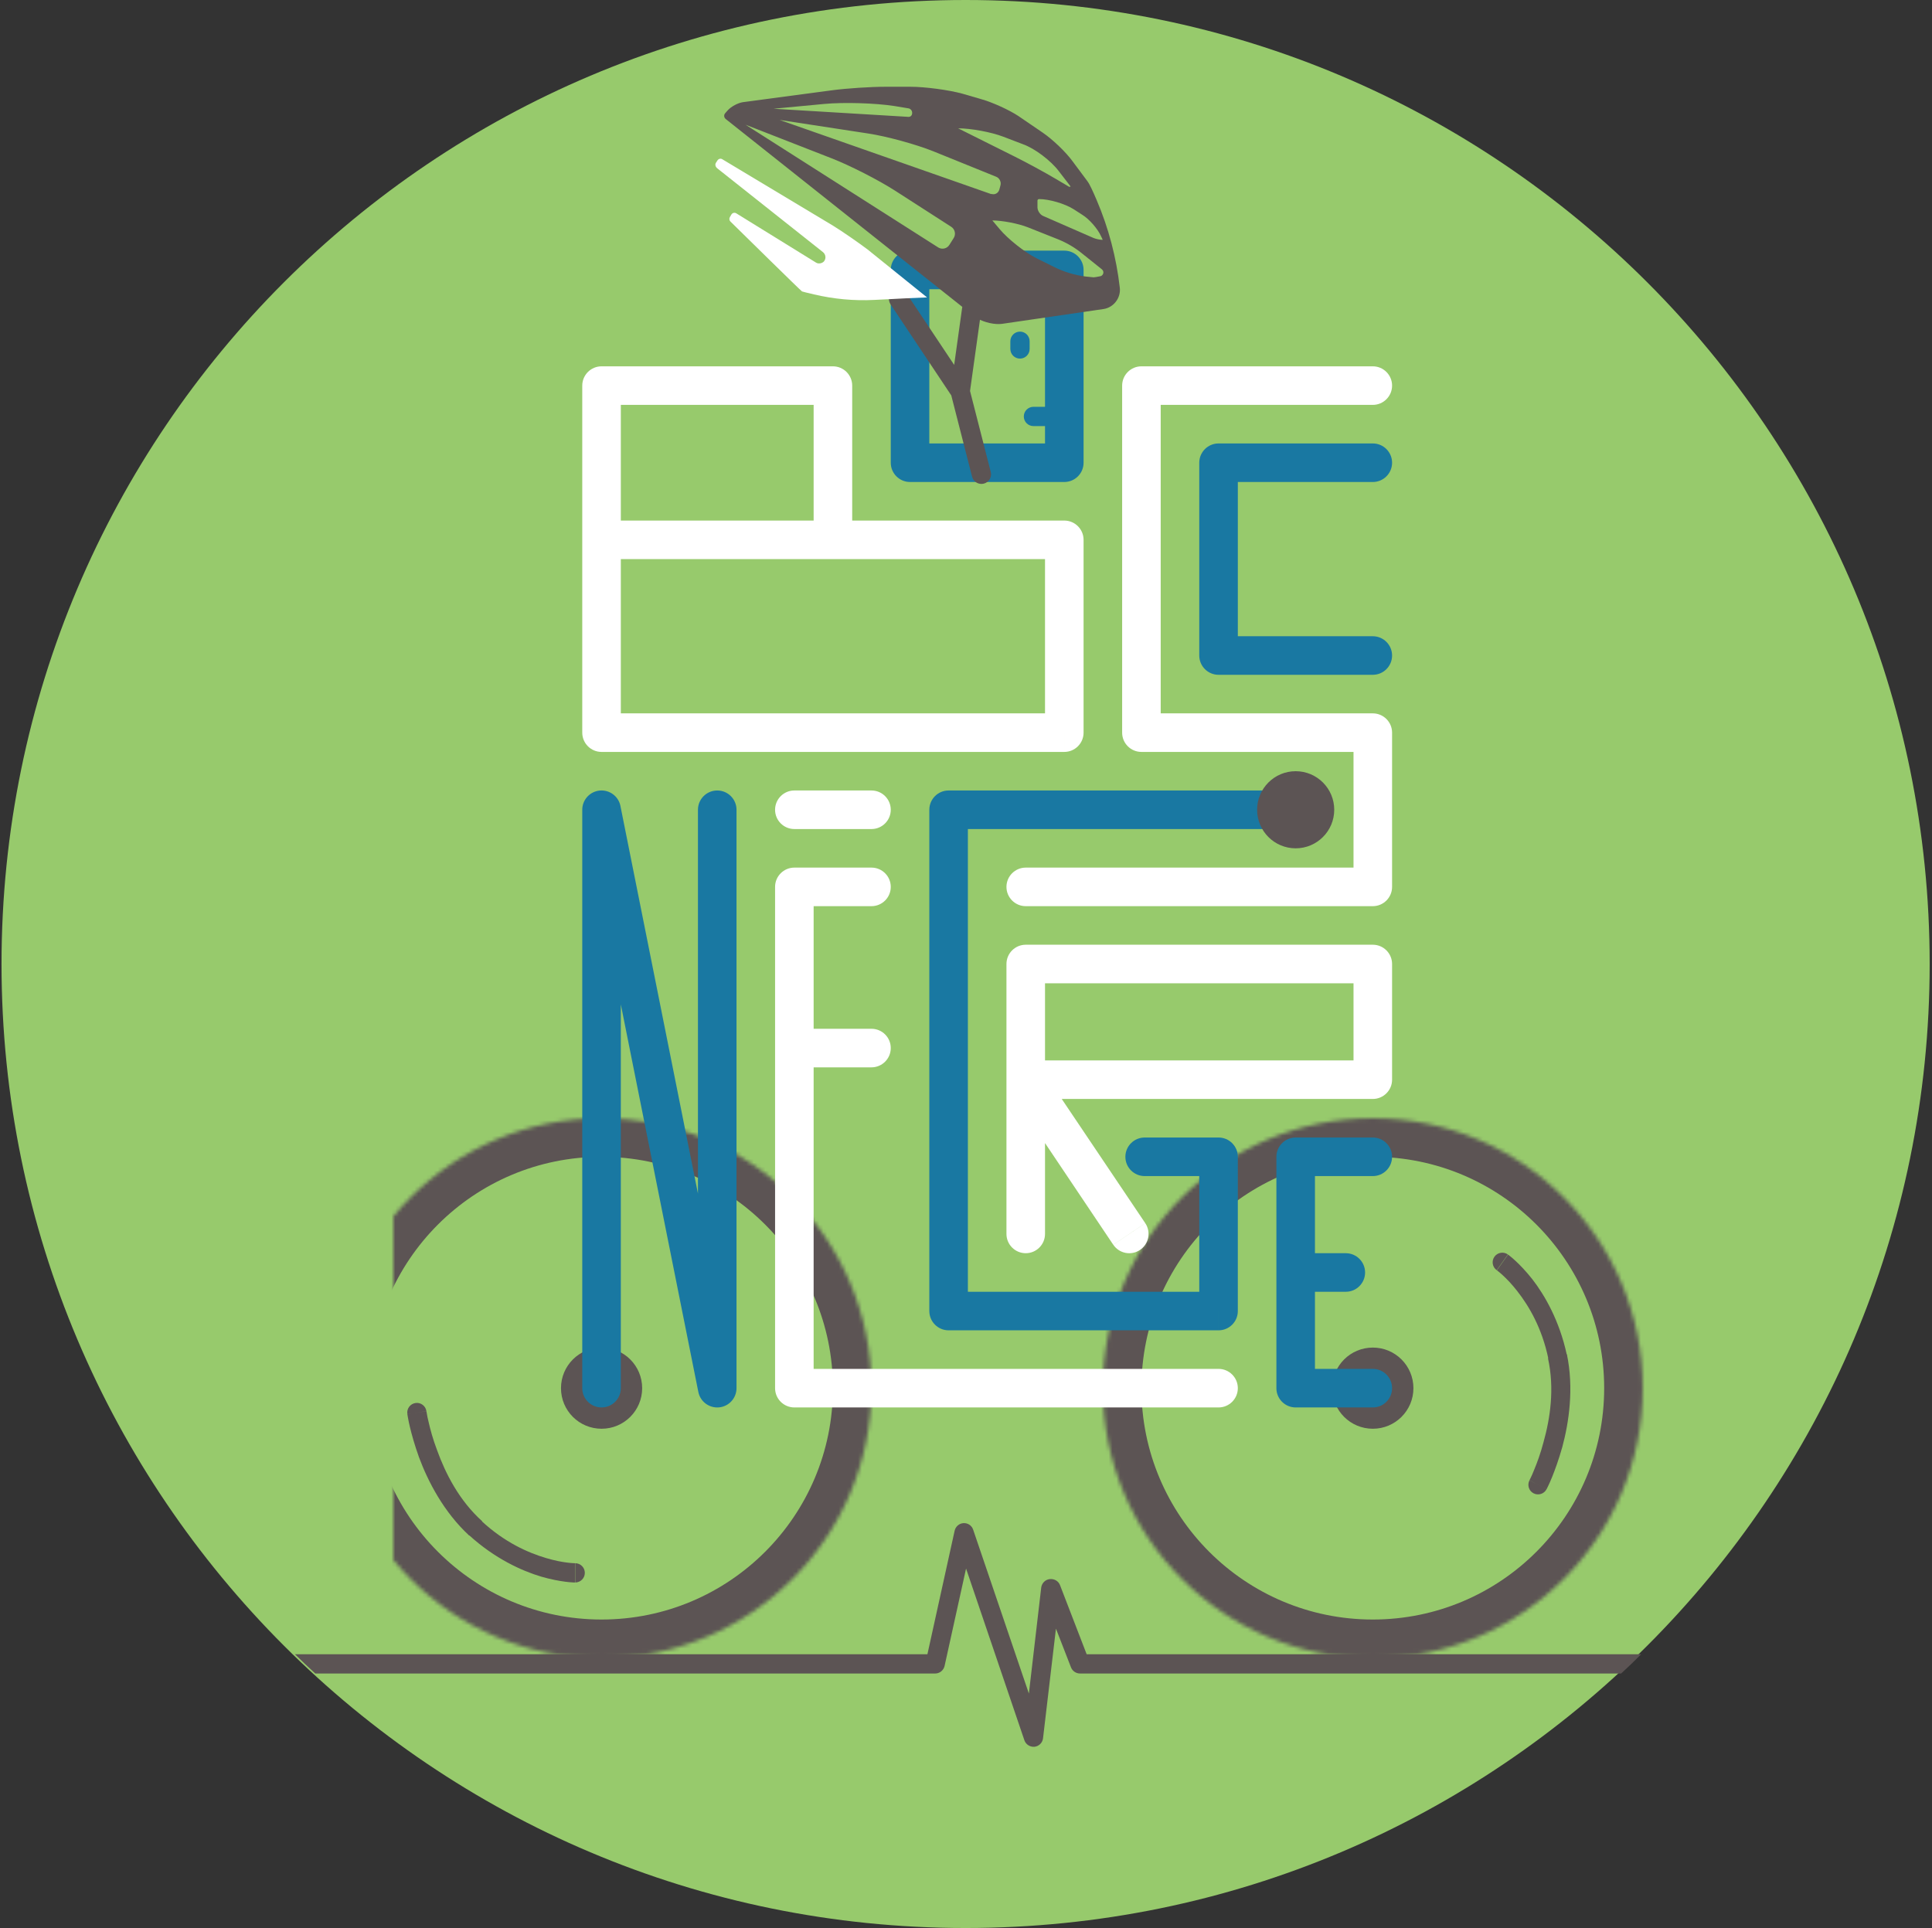 <svg xmlns="http://www.w3.org/2000/svg" viewBox="0 0 501 500" xmlns:xlink="http://www.w3.org/1999/xlink" xmlns:figma="http://www.figma.com/figma/ns">
  <rect x="0" y="0" width="501" height="500" fill="#333333" stroke="none"/>
  <desc>
    Created using Figma
  </desc>
  <g>
    <g>
      <g transform="translate(102 -10)">
        <use fill="#97CA6C" xlink:href="#a" transform="translate(-101.605 10)"/>
      </g>
      <g transform="translate(102 -10)">
        <use fill="#5C5454" xlink:href="#b" transform="translate(-25.525 405)"/>
      </g>
      <g>
        <g transform="translate(102 -10)">
          <mask id="d">
            <use fill="#fff" xlink:href="#c" transform="translate(183.99 300)"/>
          </mask>
          <g mask="url(#d)">
            <use fill="#5C5454" xlink:href="#e" transform="translate(183.99 300)"/>
          </g>
        </g>
        <g transform="translate(102 -10)">
          <use fill="#5C5454" xlink:href="#f" transform="rotate(-144.486 211.67 150)"/>
        </g>
        <g transform="translate(102 -10)">
          <use fill="#5C5454" xlink:href="#g" transform="translate(243.474 359.474)"/>
        </g>
      </g>
      <g>
        <g transform="translate(102 -10)">
          <mask id="h">
            <use fill="#fff" xlink:href="#c" transform="translate(-16.01 300)"/>
          </mask>
          <g mask="url(#h)">
            <use fill="#5C5454" xlink:href="#e" transform="translate(-16.01 300)"/>
          </g>
        </g>
        <g transform="translate(102 -10)">
          <use fill="#5C5454" xlink:href="#f" transform="translate(6.106 376.316)"/>
        </g>
        <g transform="translate(102 -10)">
          <use fill="#5C5454" xlink:href="#g" transform="translate(43.474 359.474)"/>
        </g>
      </g>
      <g>
        <g transform="translate(102 -10)">
          <use fill="#FFF" xlink:href="#i" transform="translate(53.99 110)"/>
        </g>
        <g transform="translate(102 -10)">
          <use fill="#1978A2" xlink:href="#j" transform="translate(133.99 80)"/>
        </g>
        <g transform="translate(102 -10)">
          <use fill="#FFF" xlink:href="#k" transform="translate(163.99 110)"/>
        </g>
        <g transform="translate(102 -10)">
          <use fill="#1978A2" xlink:href="#l" transform="translate(213.99 130)"/>
        </g>
        <g transform="translate(102 -10)">
          <use fill="#1978A2" xlink:href="#m" transform="translate(53.99 220)"/>
        </g>
        <g transform="translate(102 -10)">
          <use fill="#FFF" xlink:href="#n" transform="translate(103.99 240)"/>
        </g>
        <g transform="translate(102 -10)">
          <use fill="#FFF" xlink:href="#o" transform="translate(103.99 220)"/>
        </g>
        <g transform="translate(102 -10)">
          <use fill="#1978A2" xlink:href="#p" transform="translate(143.99 220)"/>
        </g>
        <g transform="translate(102 -10)">
          <use fill="#FFF" xlink:href="#q" transform="translate(163.99 260)"/>
        </g>
        <g transform="translate(102 -10)">
          <use fill="#1978A2" xlink:href="#r" transform="translate(233.99 310)"/>
        </g>
      </g>
      <g transform="translate(102 -10)">
        <use fill="#1978A2" xlink:href="#s" transform="rotate(90 27.995 145.995)"/>
      </g>
      <g transform="translate(102 -10)">
        <use fill="#1978A2" xlink:href="#t" transform="rotate(90 32 128)"/>
      </g>
      <g>
        <g transform="translate(102 -10)">
          <use fill="#5C5454" xlink:href="#u" transform="translate(131 87.5)"/>
        </g>
        <g transform="translate(102 -10)">
          <use fill="#FFF" xlink:href="#v" transform="translate(83.5 51.118)"/>
        </g>
        <g transform="translate(102 -10)">
          <use fill="#5C5454" xlink:href="#w" transform="translate(85.794 32.5)"/>
        </g>
      </g>
      <g transform="translate(102 -10)">
        <use fill="#5C5454" xlink:href="#x" transform="translate(223.99 210)"/>
      </g>
    </g>
  </g>
  <defs>
    <path id="a" d="M500 250c0 138.07-111.93 250-250 250S0 388.07 0 250 111.93 0 250 0s250 111.93 250 250z"/>
    <path id="b" fill-rule="evenodd" d="M5.28 39c-1.8-1.64-3.55-3.3-5.28-5h164.02l7.06-32.04c.25-1.1 1.2-1.9 2.3-1.96 1.13-.06 2.15.63 2.5 1.7l14.45 42.5 3.2-27.5c.15-1.13 1.04-2.04 2.18-2.18 1.2-.14 2.3.5 2.7 1.58l6.9 17.9h143.8c-1.7 1.7-3.4 3.36-5.2 5H203.6c-1.05 0-1.98-.64-2.35-1.6l-3.9-10.04L194 55.8c-.13 1.15-1.05 2.06-2.2 2.2-1.17.1-2.27-.6-2.64-1.7l-15.12-44.52-5.57 25.26c-.26 1.14-1.27 1.96-2.44 1.96H5.28z"/>
    <path id="c" d="M140 70c0 38.66-31.34 70-70 70S0 108.66 0 70 31.34 0 70 0s70 31.34 70 70z"/>
    <path id="e" d="M130 70c0 33.14-26.86 60-60 60v20c44.18 0 80-35.82 80-80h-20zm-60 60c-33.14 0-60-26.86-60-60h-20c0 44.18 35.82 80 80 80v-20zM10 70c0-33.14 26.86-60 60-60v-20c-44.18 0-80 35.82-80 80h20zm60-60c33.14 0 60 26.86 60 60h20c0-44.18-35.82-80-80-80v20z"/>
    <path id="f" d="M2.47-.35C2.27-1.72 1-2.67-.35-2.47-1.72-2.27-2.67-1-2.47.35l4.94-.7zm38.58 44.43c1.38 0 2.5-1.12 2.5-2.5s-1.12-2.5-2.5-2.5v5zM0 0l-2.47.36v.07l.03.18.12.7c.1.6.26 1.4.5 2.4.45 1.9 1.22 4.7 2.37 7.9 2.3 6.2 6.4 14.2 13.02 20.3l3.38-3.7c-6-5.4-9.53-12.4-11.7-18.4-1.1-2.9-1.77-5.4-2.2-7.3C2.82 1.6 2.68.9 2.6.4l-.1-.6-.02-.1v-.03L0 0zm13.57 31.84c6.63 6.04 13.6 9.2 18.6 10.7 2.58.75 4.82 1.15 6.32 1.34.7.1 1.4.15 1.8.17.2 0 .4.02.5.03h.2v-5h-.1l-.4-.02c-.4-.02-.9-.06-1.5-.14-1.4-.17-3.2-.5-5.5-1.18-4.7-1.4-10.7-4.04-16.7-9.58l-3.4 3.68z"/>
    <path id="g" d="M21.05 10.53c0 5.8-4.7 10.52-10.52 10.52C4.7 21.05 0 16.35 0 10.53 0 4.7 4.7 0 10.53 0c5.8 0 10.52 4.7 10.52 10.53z"/>
    <path id="i" d="M0 0v-5c-2.76 0-5 2.24-5 5h5zm0 90h-5c0 2.76 2.24 5 5 5v-5zm120 0v5c2.76 0 5-2.24 5-5h-5zm0-50h5c0-2.76-2.24-5-5-5v5zm-60 0v5c2.76 0 5-2.24 5-5h-5zm0-40h5c0-2.76-2.24-5-5-5v5zM-5 0v40H5V0H-5zm0 40v50H5V40H-5zm5 55h120V85H0v10zm125-5V40h-10v50h10zm-5-55H0v10h120V35zM0 45h60V35H0v10zm65-5V0H55v40h10zM60-5H0V5h60V-5z"/>
    <path id="j" d="M0 0v-5c-2.76 0-5 2.24-5 5h5zm0 50h-5c0 2.76 2.24 5 5 5v-5zm40 0v5c2.76 0 5-2.24 5-5h-5zm0-50h5c0-2.76-2.24-5-5-5v5zM-5 0v50H5V0H-5zm5 55h40V45H0v10zm45-5V0H35v50h10zM40-5H0V5h40V-5z"/>
    <path id="k" d="M90 5c2.76 0 5-2.24 5-5s-2.24-5-5-5V5zM30 0v-5c-2.76 0-5 2.24-5 5h5zm0 90h-5c0 2.76 2.24 5 5 5v-5zm60 0h5c0-2.76-2.24-5-5-5v5zm0 40v5c2.76 0 5-2.24 5-5h-5zm-90-5c-2.76 0-5 2.24-5 5s2.24 5 5 5v-10zM90-5H30V5h60V-5zM25 0v90h10V0H25zm5 95h60V85H30v10zm55-5v40h10V90H85zm5 35H0v10h90v-10z"/>
    <path id="l" d="M40 5c2.76 0 5-2.24 5-5s-2.24-5-5-5V5zM0 0v-5c-2.76 0-5 2.24-5 5h5zm0 50h-5c0 2.76 2.24 5 5 5v-5zm40 5c2.76 0 5-2.24 5-5s-2.24-5-5-5v10zm0-60H0V5h40V-5zM-5 0v50H5V0H-5zm5 55h40V45H0v10z"/>
    <path id="m" d="M-5 150c0 2.76 2.24 5 5 5s5-2.24 5-5H-5zM0 0l4.9-.98c-.5-2.52-2.83-4.25-5.4-4C-3.04-4.72-5-2.58-5 0h5zm30 150l-4.9.98c.5 2.52 2.83 4.25 5.4 4 2.55-.26 4.5-2.4 4.5-4.98h-5zM35 0c0-2.76-2.24-5-5-5s-5 2.24-5 5h10zM5 150V0H-5v150H5zM-4.9.98l30 150 9.8-1.96-30-150L-4.9.98zM35 150V0H25v150h10z"/>
    <path id="n" d="M20 5c2.76 0 5-2.24 5-5s-2.24-5-5-5V5zM0 0v-5c-2.76 0-5 2.24-5 5h5zm20 46.8c2.76 0 5-2.25 5-5 0-2.77-2.24-5-5-5v10zM0 130h-5c0 2.76 2.24 5 5 5v-5zm110 5c2.76 0 5-2.24 5-5s-2.24-5-5-5v10zM20-5H0V5h20V-5zM-5 0v41.8H5V0H-5zm5 46.8h20v-10H0v10zm-5-5V130H5V41.8H-5zM0 135h110v-10H0v10z"/>
    <path id="o" d="M0-5c-2.76 0-5 2.24-5 5s2.24 5 5 5V-5zM20 5c2.76 0 5-2.24 5-5s-2.24-5-5-5V5zM0 5h20V-5H0V5z"/>
    <path id="p" d="M90 5c2.76 0 5-2.24 5-5s-2.24-5-5-5V5zM0 0v-5c-2.76 0-5 2.24-5 5h5zm0 130h-5c0 2.76 2.24 5 5 5v-5zm70 0v5c2.76 0 5-2.24 5-5h-5zm0-40h5c0-2.76-2.24-5-5-5v5zm-19.16-5c-2.76 0-5 2.24-5 5s2.24 5 5 5V85zM90-5H0V5h90V-5zM-5 0v130H5V0H-5zm5 135h70v-10H0v10zm75-5V90H65v40h10zm-5-45H50.84v10H70V85z"/>
    <path id="q" d="M-5 70c0 2.76 2.24 5 5 5s5-2.24 5-5H-5zM0 0v-5c-2.76 0-5 2.24-5 5h5zm90 0h5c0-2.76-2.24-5-5-5v5zm0 30v5c2.76 0 5-2.24 5-5h-5zM0 30v-5c-1.85 0-3.54 1.02-4.4 2.65-.88 1.63-.78 3.6.25 5.14L0 30zm22.7 42.8c1.53 2.28 4.64 2.9 6.93 1.35 2.3-1.54 2.9-4.64 1.37-6.94l-8.3 5.6zM5 70V0H-5v70H5zM0 5h90V-5H0V5zm85-5v30h10V0H85zm5 25H0v10h90V25zm-94.15 7.8l26.84 40 8.3-5.6-26.9-40-8.3 5.6z"/>
    <path id="r" d="M20 5c2.76 0 5-2.24 5-5s-2.24-5-5-5V5zM0 0v-5c-2.76 0-5 2.24-5 5h5zm13 35c2.76 0 5-2.24 5-5s-2.24-5-5-5v10zM0 60h-5c0 2.76 2.24 5 5 5v-5zm20 5c2.76 0 5-2.24 5-5s-2.24-5-5-5v10zm0-70H0V5h20V-5zM-5 0v30H5V0H-5zm5 35h13V25H0v10zm-5-5v30H5V30H-5zm5 35h20V55H0v10z"/>
    <path id="s" d="M2.5 0c0-1.38-1.12-2.5-2.5-2.5S-2.5-1.38-2.5 0h5zm-5 8c0 1.38 1.12 2.5 2.5 2.5S2.5 9.38 2.5 8h-5zm0-8v8h5V0h-5z"/>
    <path id="t" d="M2.5-5C1.12-5 0-3.88 0-2.5S1.12 0 2.5 0v-5zm2 5C5.88 0 7-1.12 7-2.5S5.88-5 4.5-5v5zm-2 0h2v-5h-2v5z"/>
    <path id="u" d="M19.08 46.12c.34 1.34 1.7 2.14 3.04 1.8 1.34-.34 2.14-1.7 1.8-3.04l-4.84 1.24zm2.4-43.27c.2-1.37-.77-2.64-2.13-2.83-1.37-.2-2.64.77-2.83 2.13l4.96.7zM2.08-1.4C1.3-2.53-.24-2.84-1.4-2.07c-1.13.77-1.44 2.3-.67 3.47L2.1-1.4zm21.84 46.3l-5.5-21.5-4.84 1.24 5.5 21.5 4.84-1.24zm-5.44-20.53l3-21.5-4.96-.7-3 21.5 4.96.7zM-2.08 1.4l16 24 4.16-2.8-16-24-4.16 2.8z"/>
    <path id="v" d="M.38 2.44L27.9 24.26c.76.6.87 1.7.25 2.43-.48.5-1.4.7-2.03.3L5.42 14.2c-.44-.27-1-.12-1.26.32l-.4.68c-.2.38-.14.85.16 1.14C6.94 19.3 22.17 34.3 22.48 34.46c.12.06 1.42.38 3.1.77 5.1 1.2 10.34 1.7 15.6 1.43l4.84-.24 3.48-.18 5.4-.23-15.38-12.4c-2.38-1.8-6.42-4.6-9-6.2L1.84.2C1.4-.1.84.04.54.5l-.4.62C-.1 1.5 0 2.1.4 2.42z"/>
    <path id="w" d="M65.66 60.08c1.85 1.06 4.52 1.67 6.43 1.4l26.3-3.84c2.6-.4 4.5-2.86 4.2-5.52-.9-7.87-2.9-15.46-6-22.73-.98-2.3-1.8-4.1-2.4-4.9l-3.8-5.1c-1.8-2.5-5.3-5.8-7.8-7.5l-6.3-4.3C73.9 6 69.5 4 66.6 3.2l-4.8-1.4C58.2.82 52.1 0 48.3 0h-6.47c-3.8 0-10 .4-13.77.9L4.83 4C3.55 4.2 1.8 5.13.93 6.1l-.67.76c-.4.45-.33 1.12.13 1.5L62.9 58l2.76 2.08zM5.53 9.84l22.34 8.72C32.6 20.4 40 24.18 44.3 26.94l14.58 9.38c.97.63 1.26 1.94.63 2.92L58.4 41c-.62 1-1.93 1.28-2.9.67L5.53 9.84zm43.2-2.93c0 .5-.4.9-.9.9L12.8 5.7l13.1-1.24c5.06-.48 13.3-.24 18.34.55l3.6.6c.5.1.9.6.9 1.1V7zM89.55 26L86 23.9c-2.87-1.7-7.66-4.3-10.64-5.78l-14.7-7.34c3.3 0 8.57.97 11.68 2.16l5.1 1.95c3.12 1.1 7.3 4.3 9.33 7l2.93 3.8c.2.2.14.3-.15.2zm8.57 13.7c-.68 0-1.75-.23-2.38-.5L82.7 33.5c-.8-.35-1.46-1.36-1.46-2.23v-1.74c0-.2.18-.4.4-.4 2.68 0 6.73 1.2 9 2.64l2.2 1.42c1.8 1.1 4 3.6 4.9 5.6l.38.8zm-28.64-5.03c2.64 0 6.8.8 9.27 1.78l7.8 3.1c2.3.93 4.44 2.18 6.36 3.77 1.6 1.3 3.6 2.9 5 4 .3.24.5.64.4 1.03-.1.4-.4.7-.7.77-.8.17-1.6.3-1.8.3-.15 0-1-.08-2.03-.2-2.9-.36-5.8-1.24-8.4-2.57L81 44.48c-3.07-1.55-7.4-4.97-9.6-7.6l-1.85-2.2zm-.2-6.82L14.36 8.6l23.1 3.54c4.75.73 12.3 2.8 16.78 4.6l16.3 6.6c.86.34 1.36 1.36 1.1 2.25l-.3 1.1c-.26.9-1.17 1.4-2.04 1.1z"/>
    <path id="x" d="M20 10c0 5.52-4.48 10-10 10S0 15.52 0 10 4.48 0 10 0s10 4.48 10 10z"/>
  </defs>
</svg>
